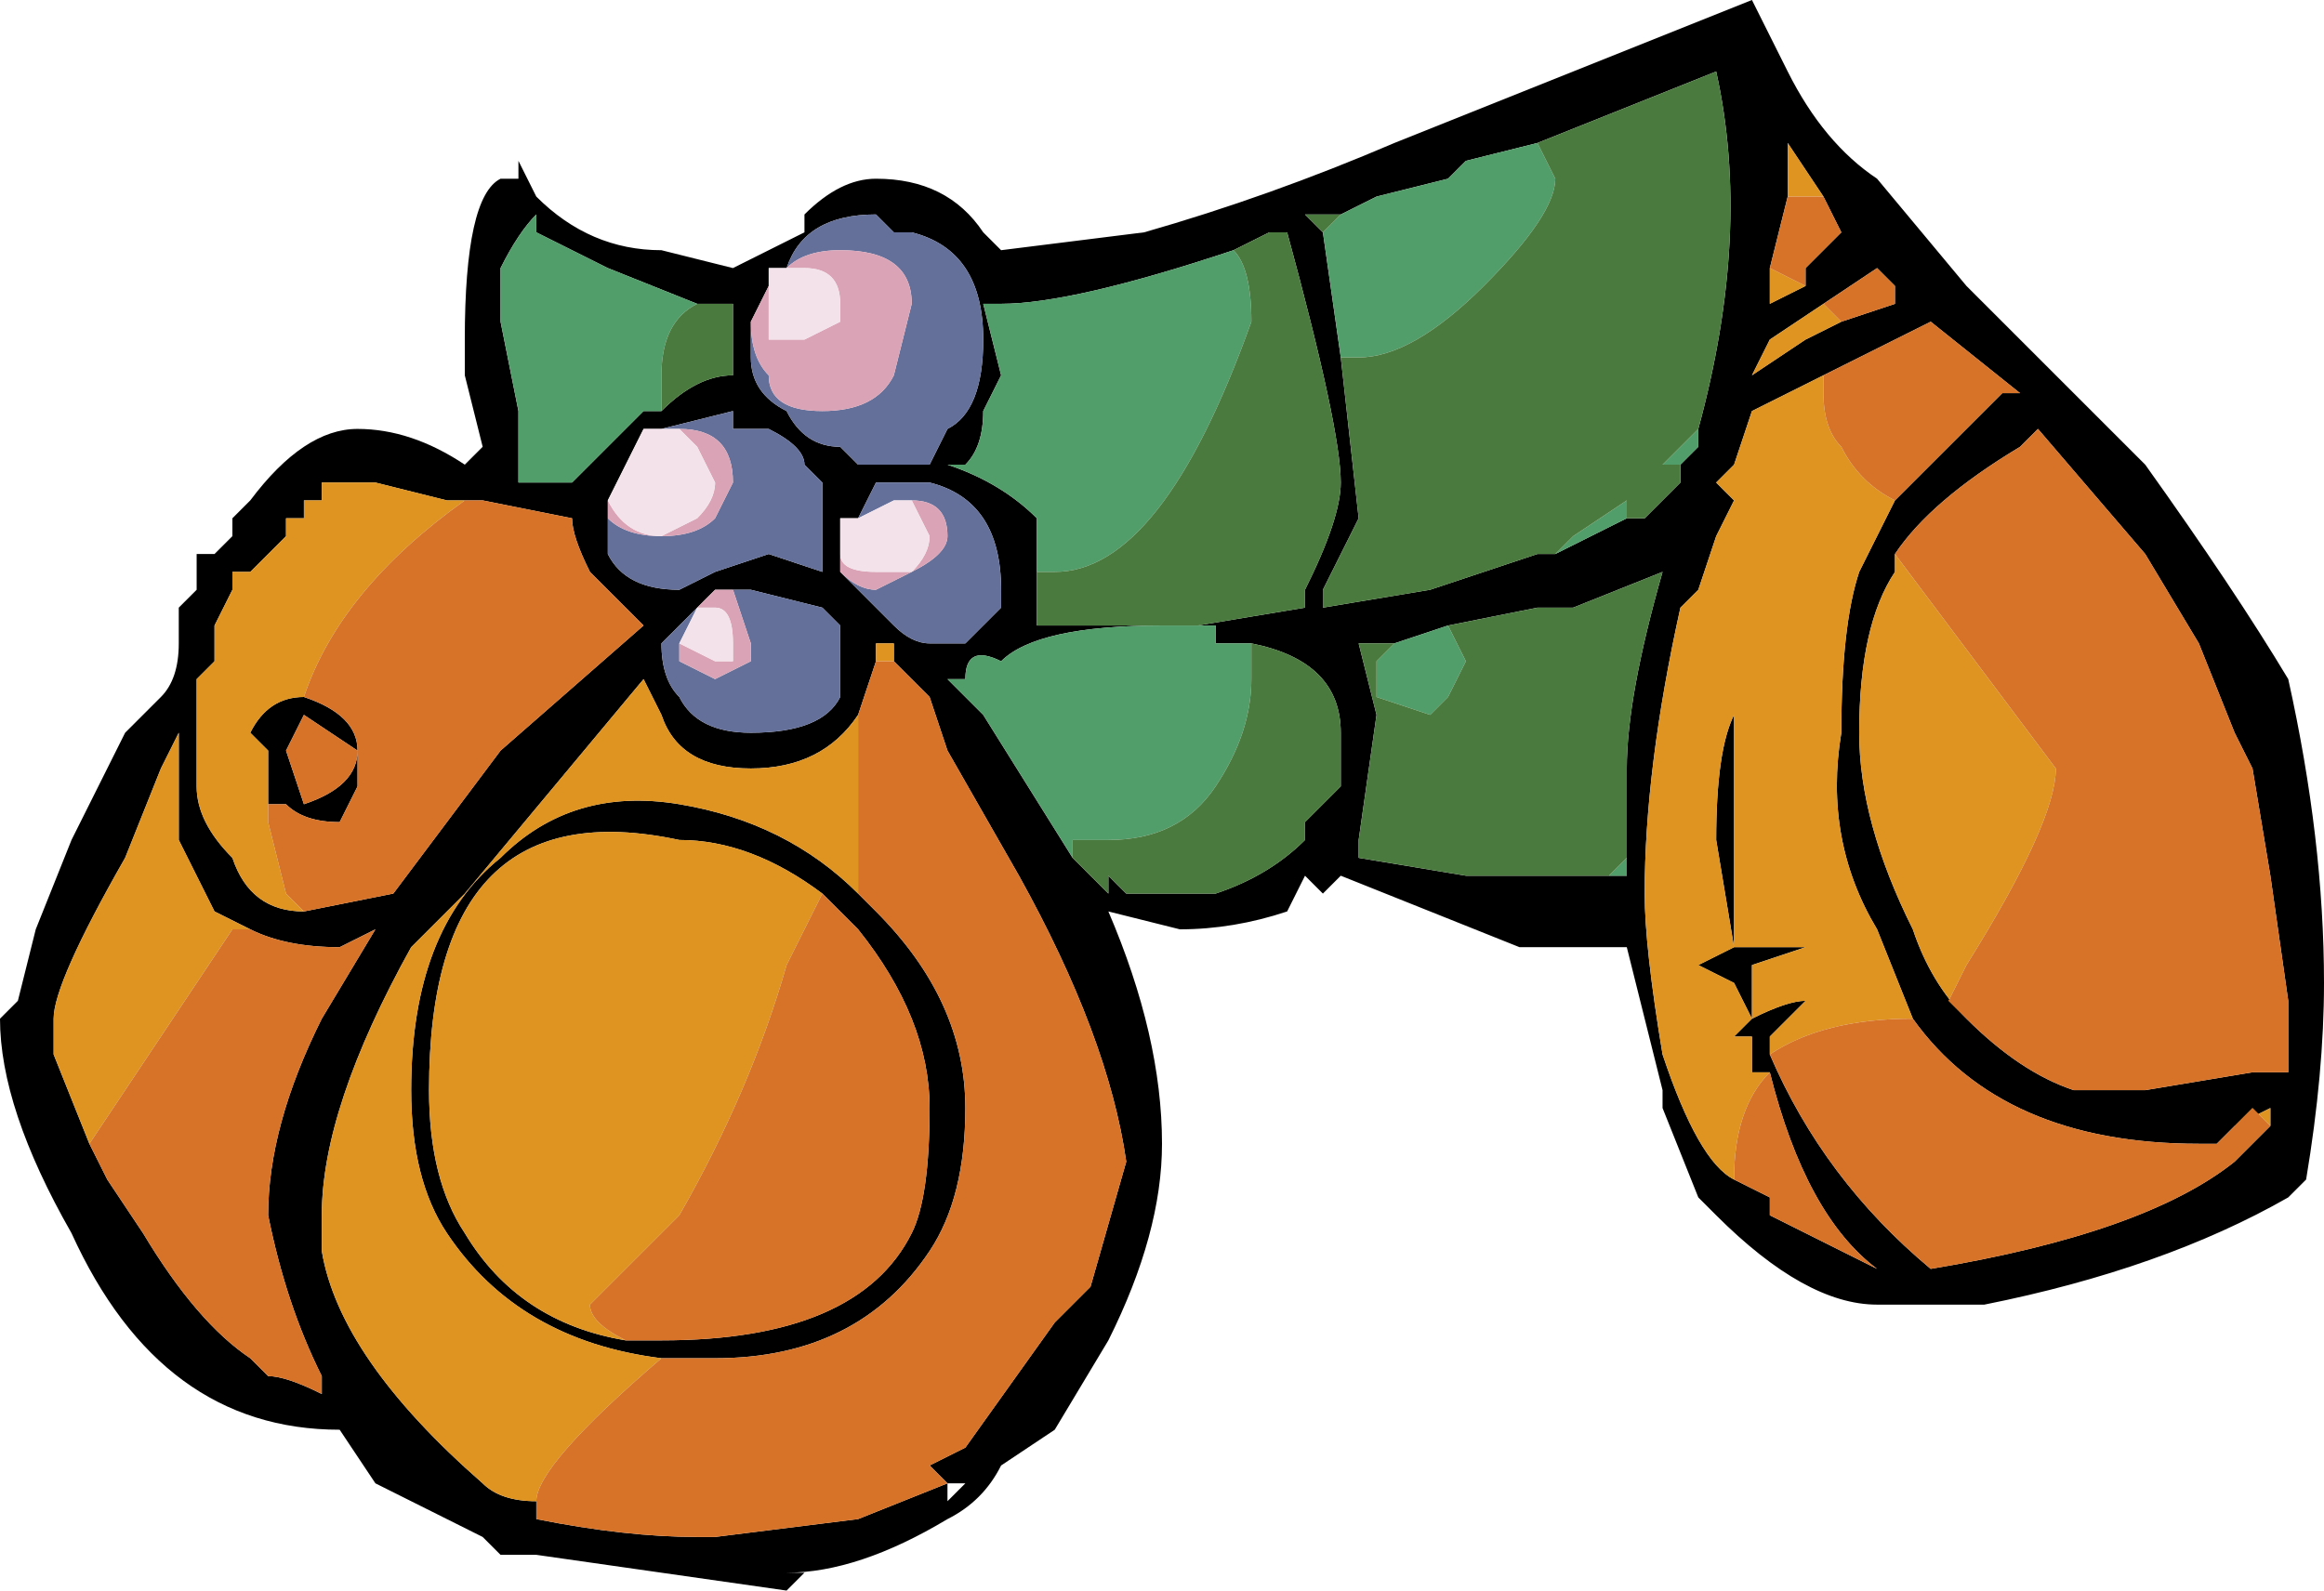 <?xml version="1.0" encoding="UTF-8" standalone="no"?>
<svg xmlns:ffdec="https://www.free-decompiler.com/flash" xmlns:xlink="http://www.w3.org/1999/xlink" ffdec:objectType="shape" height="4.45px" width="6.5px" xmlns="http://www.w3.org/2000/svg">
  <g transform="matrix(1.0, 0.0, 0.0, 1.0, 0.95, 6.95)">
    <path d="M4.2 -6.05 L4.35 -6.1 4.35 -6.15 4.3 -6.2 4.15 -6.1 4.0 -6.0 3.95 -5.9 4.1 -6.0 4.2 -6.05 M4.35 -5.55 L4.65 -5.85 4.7 -5.85 4.45 -6.05 4.15 -5.9 3.95 -5.8 3.9 -5.65 3.85 -5.6 3.9 -5.55 3.85 -5.45 3.8 -5.3 3.75 -5.25 Q3.65 -4.8 3.65 -4.45 3.65 -4.3 3.7 -4.0 3.8 -3.7 3.9 -3.65 L4.0 -3.6 4.0 -3.55 Q4.1 -3.5 4.2 -3.45 L4.3 -3.4 Q4.1 -3.55 4.0 -3.95 L3.95 -3.95 3.95 -4.05 3.9 -4.05 3.95 -4.1 3.9 -4.2 3.8 -4.25 3.9 -4.3 3.85 -4.6 Q3.85 -4.85 3.9 -4.95 3.9 -4.55 3.9 -4.3 L4.1 -4.3 3.95 -4.25 3.95 -4.1 Q4.05 -4.15 4.1 -4.15 L4.0 -4.05 4.0 -4.0 Q4.15 -3.65 4.45 -3.4 5.05 -3.5 5.3 -3.7 L5.4 -3.8 5.4 -3.85 5.3 -3.8 5.25 -3.75 5.2 -3.75 Q4.65 -3.75 4.4 -4.1 L4.3 -4.35 Q4.15 -4.6 4.2 -4.9 4.2 -5.2 4.25 -5.35 L4.35 -5.55 M4.35 -5.4 L4.35 -5.35 Q4.25 -5.2 4.25 -4.9 4.25 -4.65 4.4 -4.35 4.45 -4.2 4.55 -4.1 4.7 -3.95 4.85 -3.9 L5.05 -3.9 5.35 -3.95 5.45 -3.95 5.45 -4.15 5.4 -4.5 5.35 -4.8 5.3 -4.9 5.2 -5.15 5.05 -5.4 4.75 -5.75 4.7 -5.7 Q4.45 -5.55 4.35 -5.4 M4.55 -6.15 L5.05 -5.65 Q5.3 -5.3 5.45 -5.05 5.55 -4.6 5.55 -4.2 5.55 -3.95 5.5 -3.65 L5.45 -3.6 Q5.1 -3.4 4.6 -3.3 L4.3 -3.3 Q4.1 -3.3 3.85 -3.55 L3.8 -3.6 3.7 -3.85 3.7 -3.9 Q3.65 -4.1 3.6 -4.3 L3.3 -4.3 2.8 -4.5 2.75 -4.45 2.7 -4.5 2.65 -4.4 Q2.5 -4.35 2.35 -4.35 L2.15 -4.4 Q2.3 -4.05 2.3 -3.75 2.3 -3.5 2.15 -3.2 L2.0 -2.95 1.85 -2.85 Q1.8 -2.75 1.7 -2.7 1.45 -2.55 1.25 -2.55 L1.3 -2.55 1.25 -2.5 0.55 -2.6 0.45 -2.6 0.4 -2.65 0.1 -2.8 0.0 -2.95 Q-0.5 -2.95 -0.75 -3.5 -0.95 -3.85 -0.95 -4.1 L-0.9 -4.15 -0.85 -4.35 -0.75 -4.6 -0.6 -4.9 -0.5 -5.0 Q-0.45 -5.05 -0.45 -5.15 L-0.45 -5.25 -0.4 -5.3 -0.4 -5.4 -0.35 -5.4 -0.3 -5.45 -0.3 -5.5 -0.25 -5.55 Q-0.1 -5.75 0.05 -5.75 0.2 -5.75 0.35 -5.65 L0.4 -5.7 0.35 -5.9 0.35 -6.0 Q0.35 -6.4 0.45 -6.45 L0.5 -6.45 0.5 -6.5 0.55 -6.4 Q0.7 -6.25 0.9 -6.25 L1.1 -6.2 1.3 -6.3 1.3 -6.35 Q1.4 -6.45 1.5 -6.45 1.7 -6.45 1.8 -6.3 L1.85 -6.25 2.25 -6.3 Q2.6 -6.4 2.95 -6.55 L3.95 -6.95 4.05 -6.75 Q4.15 -6.55 4.3 -6.45 L4.55 -6.15 M4.15 -6.4 L4.05 -6.55 4.05 -6.4 4.0 -6.2 4.0 -6.1 4.1 -6.15 4.1 -6.2 Q4.15 -6.25 4.2 -6.3 L4.15 -6.4 M3.35 -6.55 L3.15 -6.5 3.1 -6.45 2.9 -6.4 2.8 -6.35 2.7 -6.35 2.75 -6.3 2.8 -5.95 2.85 -5.5 2.75 -5.3 2.75 -5.25 3.05 -5.3 3.35 -5.4 3.4 -5.4 3.6 -5.5 3.65 -5.5 3.75 -5.6 3.75 -5.65 3.8 -5.7 3.8 -5.75 Q3.95 -6.3 3.85 -6.75 L3.35 -6.55 M3.6 -4.55 L3.6 -4.8 Q3.6 -5.0 3.7 -5.35 L3.45 -5.25 3.35 -5.25 3.1 -5.2 2.95 -5.15 2.85 -5.15 2.9 -4.95 2.85 -4.6 2.85 -4.55 3.15 -4.5 3.2 -4.5 3.25 -4.5 3.55 -4.5 3.6 -4.5 3.6 -4.55 M2.5 -6.25 Q2.05 -6.1 1.85 -6.1 L1.8 -6.1 1.85 -5.9 1.8 -5.8 Q1.8 -5.7 1.75 -5.65 L1.7 -5.65 Q1.85 -5.6 1.95 -5.5 L1.95 -5.35 1.95 -5.2 2.4 -5.2 2.7 -5.25 2.7 -5.3 Q2.8 -5.5 2.8 -5.6 2.8 -5.75 2.65 -6.3 L2.6 -6.3 2.5 -6.25 M1.15 -6.05 L1.15 -5.95 Q1.15 -5.85 1.25 -5.8 1.3 -5.7 1.4 -5.7 L1.45 -5.65 1.65 -5.65 1.7 -5.75 Q1.8 -5.8 1.8 -6.0 1.8 -6.25 1.6 -6.3 L1.55 -6.3 1.5 -6.35 Q1.3 -6.35 1.25 -6.2 L1.2 -6.2 1.2 -6.15 1.15 -6.05 M1.4 -5.35 L1.55 -5.2 Q1.6 -5.15 1.65 -5.15 L1.75 -5.15 1.85 -5.25 1.85 -5.3 Q1.85 -5.55 1.65 -5.6 L1.5 -5.6 1.45 -5.5 1.4 -5.5 1.4 -5.4 1.4 -5.35 M1.0 -6.1 L0.75 -6.2 0.55 -6.3 0.55 -6.35 Q0.5 -6.3 0.45 -6.2 L0.45 -6.05 0.5 -5.8 0.5 -5.6 0.65 -5.6 0.85 -5.8 0.9 -5.8 Q1.0 -5.9 1.1 -5.9 L1.1 -6.1 1.0 -6.1 M0.5 -6.35 L0.5 -6.35 M0.4 -5.55 L0.3 -5.55 0.1 -5.6 -0.05 -5.6 -0.05 -5.55 -0.1 -5.55 -0.1 -5.5 -0.15 -5.5 -0.15 -5.45 -0.25 -5.35 -0.3 -5.35 -0.3 -5.3 -0.35 -5.2 -0.35 -5.1 -0.4 -5.05 -0.4 -4.75 Q-0.4 -4.65 -0.3 -4.55 -0.25 -4.4 -0.1 -4.4 L0.15 -4.45 0.45 -4.85 0.85 -5.2 0.7 -5.35 Q0.65 -5.45 0.65 -5.5 L0.4 -5.55 M-0.2 -4.7 L-0.2 -4.85 -0.25 -4.9 Q-0.2 -5.0 -0.1 -5.0 0.05 -4.95 0.05 -4.85 L0.05 -4.75 0.0 -4.65 Q-0.1 -4.65 -0.15 -4.7 L-0.2 -4.7 M0.75 -5.5 L0.75 -5.4 Q0.8 -5.3 0.95 -5.3 L1.05 -5.35 1.2 -5.4 1.35 -5.35 1.35 -5.6 1.3 -5.65 Q1.3 -5.7 1.2 -5.75 L1.1 -5.75 1.1 -5.8 0.9 -5.75 0.85 -5.75 Q0.8 -5.65 0.75 -5.55 L0.75 -5.5 M1.0 -5.25 L0.9 -5.15 Q0.9 -5.05 0.95 -5.0 1.0 -4.9 1.15 -4.9 1.35 -4.9 1.4 -5.0 L1.4 -5.2 1.35 -5.25 1.15 -5.3 1.1 -5.3 1.05 -5.3 1.0 -5.25 M1.5 -5.1 L1.45 -4.95 Q1.35 -4.8 1.15 -4.8 0.95 -4.8 0.9 -4.95 L0.85 -5.05 0.35 -4.45 0.2 -4.3 Q-0.05 -3.85 -0.05 -3.55 L-0.05 -3.45 Q0.0 -3.15 0.4 -2.8 0.45 -2.75 0.55 -2.75 L0.55 -2.7 Q0.8 -2.65 1.0 -2.65 L1.05 -2.65 1.45 -2.7 1.7 -2.8 1.65 -2.85 1.75 -2.9 2.0 -3.25 2.1 -3.35 2.2 -3.7 Q2.15 -4.05 1.9 -4.5 L1.7 -4.85 1.65 -5.0 1.55 -5.1 1.55 -5.15 1.5 -5.15 1.5 -5.1 M1.45 -4.45 L1.5 -4.4 Q1.75 -4.15 1.75 -3.85 1.75 -3.6 1.65 -3.45 1.45 -3.15 1.05 -3.15 L0.9 -3.15 Q0.5 -3.2 0.3 -3.5 0.2 -3.65 0.2 -3.9 0.2 -4.35 0.45 -4.55 0.65 -4.75 0.95 -4.7 1.25 -4.65 1.45 -4.45 M0.85 -5.1 L0.85 -5.1 M1.35 -4.45 Q1.15 -4.6 0.95 -4.6 0.25 -4.75 0.25 -3.9 0.25 -3.65 0.35 -3.5 0.5 -3.25 0.8 -3.2 L0.9 -3.2 Q1.45 -3.2 1.6 -3.5 1.65 -3.6 1.65 -3.85 1.65 -4.1 1.45 -4.35 L1.35 -4.45 M2.55 -5.15 L2.45 -5.15 2.45 -5.2 2.3 -5.2 Q1.95 -5.2 1.85 -5.1 1.75 -5.15 1.75 -5.05 L1.7 -5.05 1.8 -4.95 2.05 -4.55 2.15 -4.45 2.15 -4.5 2.2 -4.45 2.45 -4.45 Q2.6 -4.5 2.7 -4.6 L2.7 -4.65 2.8 -4.75 2.8 -4.9 Q2.8 -5.1 2.55 -5.15 M1.7 -2.8 L1.7 -2.75 1.75 -2.8 1.7 -2.8 M-0.25 -4.35 L-0.35 -4.4 Q-0.4 -4.5 -0.45 -4.6 L-0.45 -4.9 -0.5 -4.8 -0.6 -4.55 Q-0.8 -4.2 -0.8 -4.1 L-0.8 -4.0 -0.7 -3.75 -0.65 -3.65 -0.55 -3.5 Q-0.4 -3.25 -0.25 -3.15 L-0.2 -3.1 Q-0.15 -3.1 -0.05 -3.05 L-0.05 -3.1 Q-0.15 -3.3 -0.2 -3.55 -0.2 -3.8 -0.05 -4.1 L0.1 -4.35 0.0 -4.3 Q-0.15 -4.3 -0.25 -4.35 M-0.1 -4.7 Q0.05 -4.75 0.05 -4.85 L-0.1 -4.95 -0.15 -4.85 -0.1 -4.7" fill="#000000" fill-rule="evenodd" stroke="none"/>
    <path d="M3.35 -6.55 L3.4 -6.45 Q3.4 -6.35 3.2 -6.15 3.0 -5.95 2.85 -5.95 L2.8 -5.95 2.75 -6.3 2.8 -6.35 2.9 -6.4 3.1 -6.45 3.15 -6.5 3.35 -6.55 M3.4 -5.4 L3.45 -5.45 3.6 -5.55 3.6 -5.5 3.4 -5.4 M3.75 -5.65 L3.7 -5.65 3.8 -5.75 3.8 -5.7 3.75 -5.65 M3.1 -5.2 L3.15 -5.1 3.1 -5.0 3.05 -4.95 2.9 -5.0 2.9 -5.1 2.95 -5.15 3.1 -5.2 M3.2 -4.5 L3.25 -4.5 3.2 -4.5 M3.55 -4.5 L3.6 -4.55 3.6 -4.5 3.55 -4.5 M1.95 -5.35 L1.95 -5.5 Q1.85 -5.6 1.7 -5.65 L1.75 -5.65 Q1.8 -5.7 1.8 -5.8 L1.85 -5.9 1.8 -6.1 1.85 -6.1 Q2.05 -6.1 2.5 -6.25 2.55 -6.2 2.55 -6.05 2.3 -5.35 2.0 -5.35 L1.95 -5.35 M0.9 -5.8 L0.85 -5.8 0.65 -5.6 0.5 -5.6 0.5 -5.8 0.45 -6.05 0.45 -6.2 Q0.5 -6.3 0.55 -6.35 L0.55 -6.3 0.75 -6.2 1.0 -6.1 Q0.9 -6.05 0.9 -5.9 L0.9 -5.8 M2.05 -4.55 L1.8 -4.95 1.7 -5.05 1.75 -5.05 Q1.75 -5.15 1.85 -5.1 1.95 -5.2 2.3 -5.2 L2.45 -5.2 2.45 -5.15 2.55 -5.15 2.55 -5.05 Q2.55 -4.9 2.45 -4.75 2.35 -4.6 2.15 -4.6 L2.05 -4.6 2.05 -4.55" fill="#529e6a" fill-rule="evenodd" stroke="none"/>
    <path d="M2.8 -5.95 L2.85 -5.95 Q3.0 -5.95 3.2 -6.15 3.4 -6.35 3.4 -6.45 L3.35 -6.55 3.85 -6.75 Q3.95 -6.3 3.8 -5.75 L3.7 -5.65 3.75 -5.65 3.75 -5.6 3.65 -5.5 3.6 -5.5 3.6 -5.55 3.45 -5.45 3.4 -5.4 3.35 -5.4 3.05 -5.3 2.75 -5.25 2.75 -5.3 2.85 -5.5 2.8 -5.95 M2.9 -6.4 L2.8 -6.35 2.75 -6.3 2.7 -6.35 2.8 -6.35 2.9 -6.4 M3.1 -5.2 L3.35 -5.25 3.45 -5.25 3.7 -5.35 Q3.6 -5.0 3.6 -4.8 L3.6 -4.55 3.55 -4.5 3.25 -4.5 3.2 -4.5 3.15 -4.5 2.85 -4.55 2.85 -4.6 2.9 -4.95 2.85 -5.15 2.95 -5.15 2.9 -5.1 2.9 -5.0 3.05 -4.95 3.1 -5.0 3.15 -5.1 3.1 -5.2 M1.95 -5.35 L2.0 -5.35 Q2.3 -5.35 2.55 -6.05 2.55 -6.2 2.5 -6.25 L2.6 -6.3 2.65 -6.3 Q2.8 -5.75 2.8 -5.6 2.8 -5.5 2.7 -5.3 L2.7 -5.25 2.4 -5.2 1.95 -5.2 1.95 -5.35 M1.0 -6.1 L1.1 -6.1 1.1 -5.9 Q1.0 -5.9 0.9 -5.8 L0.9 -5.9 Q0.9 -6.05 1.0 -6.1 M2.55 -5.15 Q2.8 -5.1 2.8 -4.9 L2.8 -4.75 2.7 -4.65 2.7 -4.6 Q2.6 -4.5 2.45 -4.45 L2.2 -4.45 2.15 -4.5 2.15 -4.45 2.05 -4.55 2.05 -4.6 2.15 -4.6 Q2.35 -4.6 2.45 -4.75 2.55 -4.9 2.55 -5.05 L2.55 -5.15" fill="#4a7a3d" fill-rule="evenodd" stroke="none"/>
    <path d="M4.15 -6.1 L4.2 -6.05 4.1 -6.0 3.95 -5.9 4.0 -6.0 4.15 -6.1 M4.15 -5.9 L4.15 -5.85 Q4.15 -5.75 4.2 -5.7 4.25 -5.6 4.35 -5.55 L4.25 -5.35 Q4.2 -5.2 4.2 -4.9 4.15 -4.6 4.3 -4.35 L4.4 -4.1 Q4.15 -4.1 4.0 -4.0 L4.0 -4.05 4.1 -4.15 Q4.05 -4.15 3.95 -4.1 L3.95 -4.25 4.1 -4.3 3.9 -4.3 Q3.9 -4.55 3.9 -4.95 3.85 -4.85 3.85 -4.6 L3.9 -4.3 3.8 -4.25 3.9 -4.2 3.95 -4.1 3.9 -4.05 3.95 -4.05 3.95 -3.95 4.0 -3.95 Q3.9 -3.85 3.9 -3.65 3.8 -3.7 3.7 -4.0 3.65 -4.3 3.65 -4.45 3.65 -4.8 3.75 -5.25 L3.8 -5.3 3.85 -5.45 3.9 -5.55 3.85 -5.6 3.9 -5.65 3.95 -5.8 4.15 -5.9 M5.3 -3.8 L5.4 -3.85 5.4 -3.8 5.35 -3.85 5.3 -3.8 M4.55 -4.1 Q4.45 -4.2 4.4 -4.35 4.25 -4.65 4.25 -4.9 4.25 -5.2 4.35 -5.35 L4.35 -5.4 4.8 -4.8 Q4.8 -4.65 4.55 -4.25 L4.5 -4.15 4.55 -4.1 M4.05 -6.4 L4.05 -6.55 4.15 -6.4 4.05 -6.4 M4.1 -6.15 L4.0 -6.1 4.0 -6.2 4.1 -6.15 M-0.1 -4.4 Q-0.25 -4.4 -0.3 -4.55 -0.4 -4.65 -0.4 -4.75 L-0.4 -5.05 -0.35 -5.1 -0.35 -5.2 -0.3 -5.3 -0.3 -5.35 -0.25 -5.35 -0.15 -5.45 -0.15 -5.5 -0.1 -5.5 -0.1 -5.55 -0.05 -5.55 -0.05 -5.6 0.1 -5.6 0.3 -5.55 0.4 -5.55 0.35 -5.55 Q0.0 -5.3 -0.1 -5.0 -0.2 -5.0 -0.25 -4.9 L-0.2 -4.85 -0.2 -4.7 -0.2 -4.65 -0.15 -4.45 -0.1 -4.4 M1.45 -4.95 L1.45 -4.45 Q1.25 -4.65 0.95 -4.7 0.65 -4.75 0.45 -4.55 0.2 -4.35 0.2 -3.9 0.2 -3.65 0.3 -3.5 0.5 -3.2 0.9 -3.15 0.55 -2.85 0.55 -2.75 L0.55 -2.7 0.55 -2.75 Q0.45 -2.75 0.4 -2.8 0.0 -3.15 -0.05 -3.45 L-0.05 -3.55 Q-0.05 -3.85 0.2 -4.3 L0.35 -4.45 0.85 -5.05 0.9 -4.95 Q0.95 -4.8 1.15 -4.8 1.35 -4.8 1.45 -4.95 M1.55 -5.1 L1.5 -5.1 1.5 -5.15 1.55 -5.15 1.55 -5.1 M0.8 -3.2 Q0.5 -3.25 0.35 -3.5 0.25 -3.65 0.25 -3.9 0.25 -4.75 0.95 -4.6 1.15 -4.6 1.35 -4.45 L1.25 -4.25 Q1.15 -3.9 0.95 -3.55 L0.7 -3.3 Q0.7 -3.25 0.8 -3.2 M-0.7 -3.75 L-0.8 -4.0 -0.8 -4.1 Q-0.8 -4.2 -0.6 -4.55 L-0.5 -4.8 -0.45 -4.9 -0.45 -4.6 Q-0.4 -4.5 -0.35 -4.4 L-0.25 -4.35 -0.3 -4.35 -0.7 -3.75" fill="#df9320" fill-rule="evenodd" stroke="none"/>
    <path d="M1.25 -6.2 Q1.3 -6.35 1.5 -6.35 L1.55 -6.3 1.6 -6.3 Q1.8 -6.25 1.8 -6.0 1.8 -5.8 1.7 -5.75 L1.65 -5.65 1.45 -5.65 1.4 -5.7 Q1.3 -5.7 1.25 -5.8 1.15 -5.85 1.15 -5.95 L1.15 -6.05 Q1.15 -5.95 1.2 -5.9 1.2 -5.8 1.35 -5.8 1.5 -5.8 1.55 -5.9 L1.6 -6.1 Q1.6 -6.25 1.4 -6.25 1.3 -6.25 1.25 -6.2 M1.45 -5.5 L1.5 -5.6 1.65 -5.6 Q1.85 -5.55 1.85 -5.3 L1.85 -5.25 1.75 -5.15 1.65 -5.15 Q1.6 -5.15 1.55 -5.2 L1.4 -5.35 Q1.45 -5.3 1.5 -5.3 L1.6 -5.35 Q1.7 -5.4 1.7 -5.45 1.7 -5.55 1.6 -5.55 L1.55 -5.55 1.45 -5.5 M0.85 -5.75 L0.9 -5.75 1.1 -5.8 1.1 -5.75 1.2 -5.75 Q1.3 -5.7 1.3 -5.65 L1.35 -5.6 1.35 -5.35 1.2 -5.4 1.05 -5.35 0.95 -5.3 Q0.8 -5.3 0.75 -5.4 L0.75 -5.5 Q0.8 -5.45 0.9 -5.45 1.0 -5.45 1.05 -5.5 L1.1 -5.6 Q1.1 -5.75 0.95 -5.75 L0.85 -5.75 M1.1 -5.3 L1.15 -5.3 1.35 -5.25 1.4 -5.2 1.4 -5.0 Q1.35 -4.9 1.15 -4.9 1.0 -4.9 0.95 -5.0 0.9 -5.05 0.9 -5.15 L1.0 -5.25 0.95 -5.15 0.95 -5.1 1.05 -5.05 1.15 -5.1 1.15 -5.15 1.1 -5.3" fill="#65709a" fill-rule="evenodd" stroke="none"/>
    <path d="M1.25 -6.2 Q1.3 -6.25 1.4 -6.25 1.6 -6.25 1.6 -6.1 L1.55 -5.9 Q1.5 -5.8 1.35 -5.8 1.2 -5.8 1.2 -5.9 1.15 -5.95 1.15 -6.05 L1.2 -6.15 1.2 -6.0 1.3 -6.0 1.4 -6.05 1.4 -6.1 Q1.4 -6.2 1.3 -6.2 L1.2 -6.2 1.25 -6.2 M1.6 -5.55 Q1.7 -5.55 1.7 -5.45 1.7 -5.4 1.6 -5.35 L1.5 -5.3 Q1.45 -5.3 1.4 -5.35 L1.4 -5.4 Q1.4 -5.35 1.5 -5.35 L1.6 -5.35 Q1.65 -5.4 1.65 -5.45 L1.6 -5.55 M0.95 -5.75 Q1.1 -5.75 1.1 -5.6 L1.05 -5.5 Q1.0 -5.45 0.9 -5.45 0.8 -5.45 0.75 -5.5 L0.75 -5.55 Q0.8 -5.45 0.9 -5.45 L1.0 -5.5 Q1.05 -5.55 1.05 -5.6 L1.0 -5.7 0.95 -5.75 M1.1 -5.3 L1.15 -5.15 1.15 -5.1 1.05 -5.05 0.95 -5.1 0.95 -5.15 1.05 -5.1 1.1 -5.1 1.1 -5.15 Q1.1 -5.25 1.05 -5.25 L1.0 -5.25 1.05 -5.3 1.1 -5.3" fill="#daa3b6" fill-rule="evenodd" stroke="none"/>
    <path d="M1.2 -6.15 L1.2 -6.2 1.3 -6.2 Q1.4 -6.2 1.4 -6.1 L1.4 -6.05 1.3 -6.0 1.2 -6.0 1.2 -6.15 M1.45 -5.5 L1.55 -5.55 1.6 -5.55 1.65 -5.45 Q1.65 -5.4 1.6 -5.35 L1.5 -5.35 Q1.4 -5.35 1.4 -5.4 L1.4 -5.5 1.45 -5.5 M0.85 -5.75 L0.95 -5.75 1.0 -5.7 1.05 -5.6 Q1.05 -5.55 1.0 -5.5 L0.9 -5.45 Q0.8 -5.45 0.75 -5.55 0.8 -5.65 0.85 -5.75 M0.95 -5.15 L1.0 -5.25 1.05 -5.25 Q1.1 -5.25 1.1 -5.15 L1.1 -5.1 1.05 -5.1 0.95 -5.15" fill="#f3e2e9" fill-rule="evenodd" stroke="none"/>
    <path d="M4.15 -6.1 L4.3 -6.2 4.35 -6.15 4.35 -6.1 4.2 -6.05 4.15 -6.1 M4.15 -5.9 L4.45 -6.05 4.7 -5.85 4.65 -5.85 4.35 -5.55 Q4.25 -5.6 4.2 -5.7 4.15 -5.75 4.15 -5.85 L4.15 -5.9 M4.4 -4.1 Q4.65 -3.75 5.2 -3.75 L5.25 -3.75 5.3 -3.8 5.35 -3.85 5.4 -3.8 5.3 -3.7 Q5.05 -3.5 4.45 -3.4 4.15 -3.65 4.0 -4.0 4.15 -4.1 4.4 -4.1 M4.0 -3.95 Q4.1 -3.55 4.3 -3.4 L4.2 -3.45 Q4.1 -3.5 4.0 -3.55 L4.0 -3.6 3.9 -3.65 Q3.9 -3.85 4.0 -3.95 M4.55 -4.1 L4.5 -4.15 4.55 -4.25 Q4.8 -4.65 4.8 -4.8 L4.35 -5.4 Q4.45 -5.55 4.7 -5.7 L4.75 -5.75 5.05 -5.4 5.2 -5.15 5.3 -4.9 5.35 -4.8 5.4 -4.5 5.45 -4.15 5.45 -3.95 5.35 -3.95 5.05 -3.9 4.85 -3.9 Q4.7 -3.95 4.55 -4.1 M4.05 -6.4 L4.15 -6.4 4.2 -6.3 Q4.15 -6.25 4.1 -6.2 L4.1 -6.15 4.0 -6.2 4.05 -6.4 M0.4 -5.55 L0.65 -5.5 Q0.65 -5.45 0.7 -5.35 L0.85 -5.2 0.45 -4.85 0.15 -4.45 -0.1 -4.4 -0.15 -4.45 -0.2 -4.65 -0.2 -4.7 -0.15 -4.7 Q-0.1 -4.65 0.0 -4.65 L0.05 -4.75 0.05 -4.85 Q0.05 -4.95 -0.1 -5.0 0.0 -5.3 0.35 -5.55 L0.4 -5.55 M1.45 -4.95 L1.5 -5.1 1.55 -5.1 1.65 -5.0 1.7 -4.85 1.9 -4.5 Q2.15 -4.05 2.2 -3.7 L2.1 -3.35 2.0 -3.25 1.75 -2.9 1.65 -2.85 1.7 -2.8 1.45 -2.7 1.05 -2.65 1.0 -2.65 Q0.8 -2.65 0.55 -2.7 L0.55 -2.75 Q0.55 -2.85 0.9 -3.15 L1.05 -3.15 Q1.45 -3.15 1.65 -3.45 1.75 -3.6 1.75 -3.85 1.75 -4.15 1.5 -4.4 L1.45 -4.45 1.45 -4.95 M0.8 -3.2 Q0.7 -3.25 0.7 -3.3 L0.95 -3.55 Q1.15 -3.9 1.25 -4.25 L1.35 -4.45 1.45 -4.35 Q1.65 -4.1 1.65 -3.85 1.65 -3.6 1.6 -3.5 1.45 -3.2 0.9 -3.2 L0.8 -3.2 M-0.7 -3.75 L-0.3 -4.35 -0.25 -4.35 Q-0.15 -4.3 0.0 -4.3 L0.1 -4.35 -0.05 -4.1 Q-0.2 -3.8 -0.2 -3.55 -0.15 -3.3 -0.05 -3.1 L-0.05 -3.05 Q-0.15 -3.1 -0.2 -3.1 L-0.25 -3.15 Q-0.4 -3.25 -0.55 -3.5 L-0.65 -3.65 -0.7 -3.75 M-0.1 -4.7 L-0.15 -4.85 -0.1 -4.95 0.05 -4.85 Q0.05 -4.75 -0.1 -4.7" fill="#d77328" fill-rule="evenodd" stroke="none"/>
  </g>
</svg>
